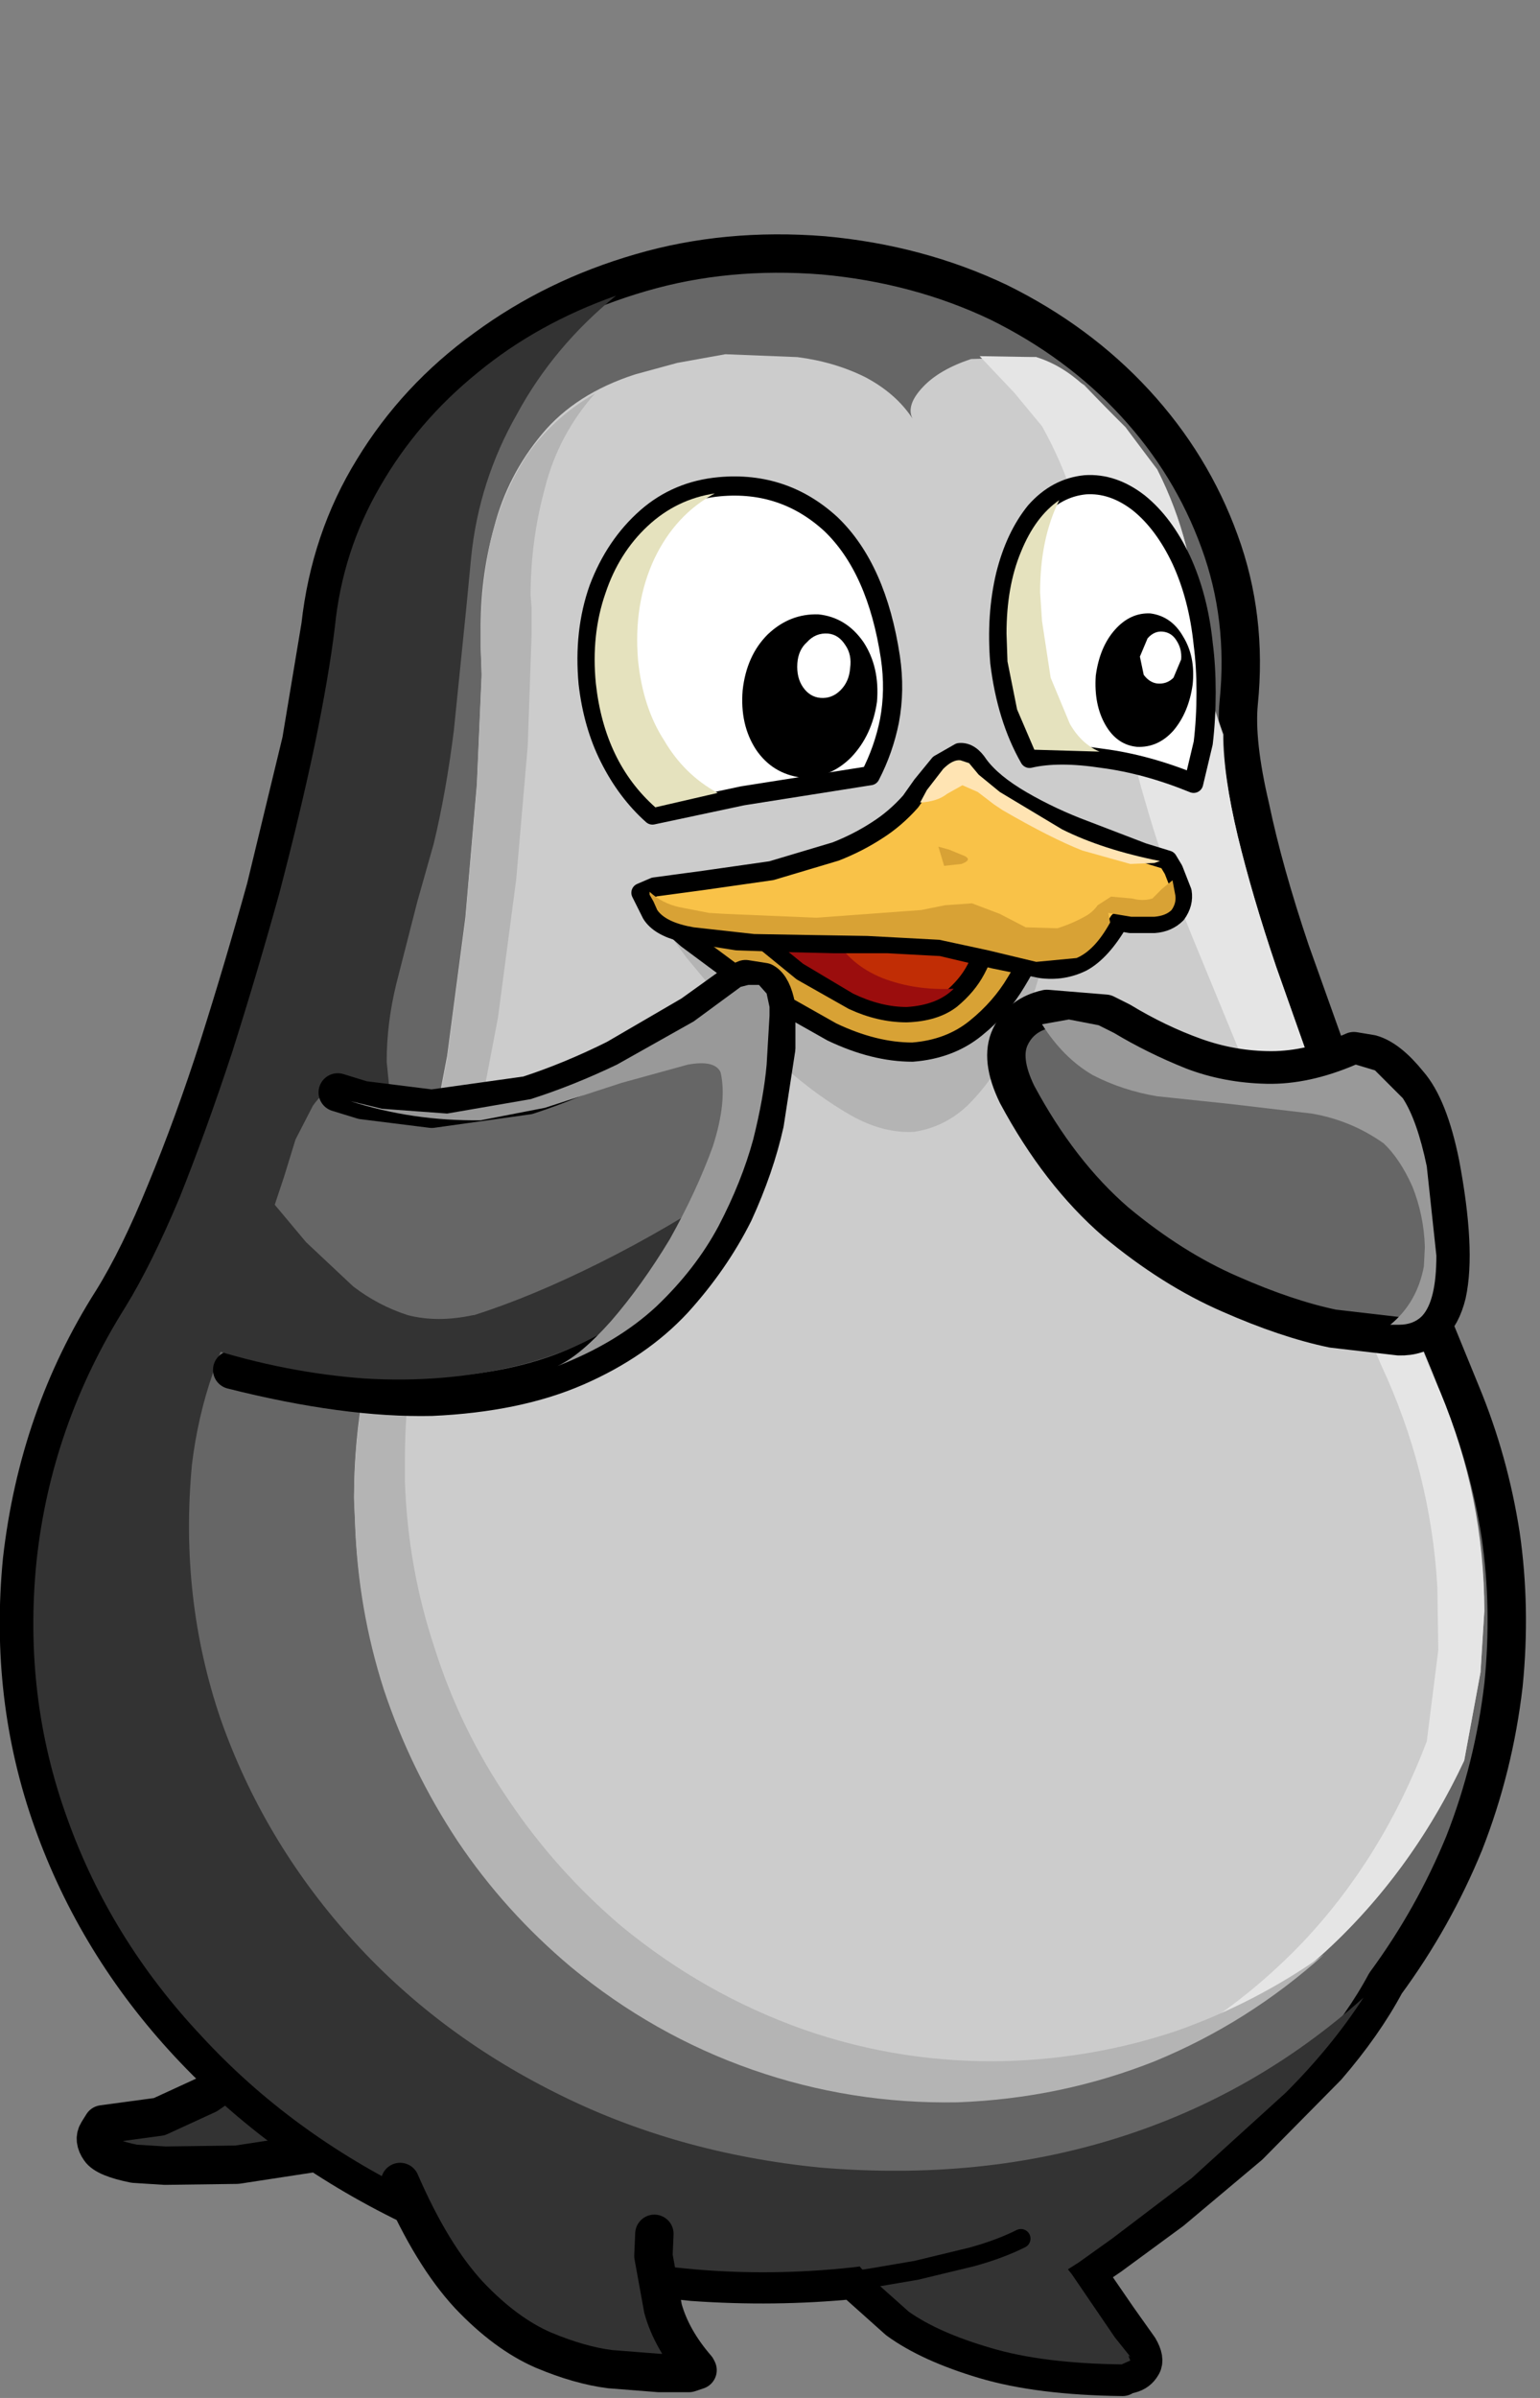 <?xml version="1.0" encoding="UTF-8" standalone="no"?>
<svg xmlns:xlink="http://www.w3.org/1999/xlink" height="124.9px" width="80.25px" xmlns="http://www.w3.org/2000/svg">
  <rect width="100%" height="100%" fill="#808080" stroke="none"/>
  <g transform="matrix(1, 0, 0, 1, 63.35, 79.35)">
    <use height="112.6" transform="matrix(1.0, 0.0, 0.0, 1.0, -63.35, -67.15)" width="79.5" xlink:href="#shape0"/>
  </g>
  <defs>
    <g id="shape0" transform="matrix(1, 0, 0, 1, 63.35, 67.15)">
      <path d="M-50.15 28.0 L-43.55 31.1 Q-44.7 32.2 -46.75 32.75 L-51.0 33.4 -54.75 33.45 -56.35 33.35 Q-57.85 33.05 -58.15 32.6 -58.5 32.1 -58.25 31.7 L-58.0 31.3 -55.05 30.9 -52.55 29.75 -50.8 28.55 -50.15 28.0" fill="#333333" fill-rule="evenodd" stroke="none"/>
      <path d="M-50.15 28.0 L-50.8 28.55 -52.55 29.75 -55.05 30.9 -58.0 31.3 -58.25 31.7 Q-58.5 32.1 -58.15 32.6 -57.85 33.05 -56.35 33.35 L-54.75 33.45 -51.0 33.4 -46.75 32.75 Q-44.7 32.2 -43.55 31.1" fill="none" stroke="#000000" stroke-linecap="round" stroke-linejoin="round" stroke-width="2.0"/>
      <path d="M1.2 -42.75 Q1.0 -40.7 1.8 -37.3 2.5 -33.95 3.9 -29.8 L6.9 -21.4 10.1 -13.35 12.8 -6.75 Q14.25 -3.25 14.85 0.6 15.4 4.4 15.0 8.4 14.5 12.7 12.95 16.65 11.35 20.55 8.85 23.95 7.7 26.1 5.8 28.3 L1.75 32.4 -2.3 35.8 -5.5 38.15 -6.75 39.0 -6.2 39.8 -5.1 41.4 -4.0 42.95 Q-3.65 43.55 -3.85 43.85 -4.05 44.2 -4.45 44.3 -4.85 44.4 -4.85 44.45 -9.2 44.4 -12.05 43.55 -14.9 42.7 -16.55 41.5 L-18.9 39.4 Q-23.0 39.8 -27.25 39.5 -35.3 38.7 -42.0 35.5 -48.7 32.25 -53.5 27.1 -58.3 21.95 -60.6 15.5 -62.9 9.05 -62.2 1.9 -61.35 -5.55 -57.5 -11.6 -56.1 -13.85 -54.7 -17.3 -53.25 -20.8 -51.95 -24.85 -50.65 -28.95 -49.5 -33.1 L-47.65 -40.75 -46.65 -46.75 Q-46.15 -51.25 -43.9 -54.9 -41.65 -58.6 -38.05 -61.2 -34.45 -63.85 -29.95 -65.15 -25.5 -66.45 -20.45 -66.05 -15.5 -65.6 -11.3 -63.6 -7.15 -61.55 -4.2 -58.35 -1.25 -55.15 0.2 -51.15 1.65 -47.2 1.2 -42.75" fill="#666666" fill-rule="evenodd" stroke="none"/>
      <path d="M1.2 -42.75 Q1.65 -47.2 0.2 -51.15 -1.25 -55.15 -4.2 -58.35 -7.15 -61.55 -11.3 -63.6 -15.5 -65.6 -20.45 -66.05 -25.5 -66.45 -29.95 -65.15 -34.45 -63.85 -38.05 -61.2 -41.65 -58.6 -43.9 -54.9 -46.15 -51.25 -46.65 -46.75 L-47.65 -40.75 -49.5 -33.1 Q-50.65 -28.95 -51.95 -24.85 -53.25 -20.8 -54.7 -17.3 -56.1 -13.85 -57.5 -11.6 -61.35 -5.55 -62.2 1.9 -62.9 9.05 -60.6 15.5 -58.3 21.95 -53.5 27.1 -48.7 32.25 -42.0 35.5 -35.3 38.7 -27.25 39.5 -23.0 39.8 -18.9 39.4 L-16.55 41.5 Q-14.9 42.7 -12.05 43.55 -9.2 44.4 -4.85 44.45 -4.85 44.4 -4.45 44.3 -4.05 44.2 -3.85 43.85 -3.65 43.55 -4.0 42.95 L-5.1 41.4 -6.2 39.8 -6.75 39.0 -5.5 38.15 -2.3 35.8 1.75 32.4 5.8 28.3 Q7.7 26.1 8.85 23.95 11.35 20.55 12.95 16.65 14.5 12.7 15.0 8.4 15.4 4.4 14.85 0.6 14.25 -3.25 12.8 -6.75 L10.1 -13.35 6.9 -21.4 3.9 -29.8 Q2.5 -33.95 1.8 -37.3 1.0 -40.7 1.2 -42.75" fill="none" stroke="#000000" stroke-linecap="round" stroke-linejoin="round" stroke-width="2.0"/>
      <path d="M-36.4 -57.8 Q-38.4 -54.3 -38.8 -50.3 L-39.05 -47.7 -39.7 -41.3 Q-40.1 -38.1 -40.75 -35.4 L-41.6 -32.4 -42.7 -28.1 Q-43.2 -26.05 -43.2 -24.05 L-43.05 -22.55 Q-44.5 -23.2 -45.65 -22.85 -46.5 -22.55 -47.05 -21.75 L-47.95 -20.0 -48.55 -18.05 -48.85 -17.15 Q-49.65 -14.7 -50.6 -12.4 L-52.25 -7.85 Q-53.05 -5.55 -53.35 -3.05 -54.0 3.9 -51.85 10.2 -49.65 16.45 -45.15 21.5 -40.7 26.5 -34.4 29.65 -28.15 32.8 -20.6 33.55 -12.25 34.25 -5.1 32.0 2.05 29.75 7.7 24.7 6.05 27.25 3.65 29.65 L-1.25 34.1 -5.4 37.25 -7.15 38.5 -7.7 38.85 -7.5 39.1 -5.25 42.4 -4.45 43.4 -4.55 43.35 -4.45 43.6 -4.9 43.8 Q-9.0 43.75 -11.7 42.95 -14.45 42.15 -16.0 41.05 L-18.3 39.0 -18.55 38.7 -18.95 38.75 Q-23.1 39.2 -27.15 38.85 -35.05 38.15 -41.6 34.95 -48.2 31.75 -52.85 26.7 -57.6 21.65 -59.85 15.35 -62.15 9.0 -61.45 2.0 -60.7 -5.1 -56.8 -11.3 -55.45 -13.5 -54.0 -16.95 -52.6 -20.45 -51.25 -24.55 -49.95 -28.65 -48.8 -32.8 -47.7 -37.0 -46.95 -40.55 -46.2 -44.2 -45.9 -46.7 -45.5 -50.65 -43.55 -54.0 -41.6 -57.4 -38.45 -59.95 -35.35 -62.5 -31.25 -63.95 -34.5 -61.3 -36.4 -57.8" fill="#333333" fill-rule="evenodd" stroke="none"/>
      <path d="M0.4 -41.1 Q0.4 -38.95 1.15 -35.8 1.9 -32.7 3.15 -29.0 L5.8 -21.5 8.7 -14.15 11.3 -7.85 11.7 -6.85 Q13.95 -1.35 14.0 4.55 L13.8 7.75 12.95 12.35 Q10.5 17.6 6.5 21.55 2.45 25.45 -2.6 27.65 -7.7 29.8 -13.45 30.0 -19.0 30.1 -24.15 28.35 -29.3 26.5 -33.6 22.95 -37.05 20.05 -39.5 16.4 -41.95 12.75 -43.35 8.55 -44.7 4.3 -44.85 -0.2 L-44.9 -1.35 Q-44.9 -7.3 -42.75 -12.75 -42.0 -14.8 -41.3 -17.8 L-40.05 -24.35 -39.1 -31.55 -38.5 -38.5 -38.25 -44.25 -38.3 -45.65 -38.3 -46.35 Q-38.35 -49.2 -37.6 -51.9 -36.9 -54.6 -35.1 -56.75 -33.35 -58.85 -30.25 -59.85 L-28.05 -60.45 -25.55 -60.9 -21.8 -60.75 Q-19.85 -60.5 -18.25 -59.7 -16.65 -58.85 -15.8 -57.55 -16.15 -58.25 -15.25 -59.2 -14.4 -60.1 -12.75 -60.65 L-9.35 -60.75 -6.85 -59.3 -4.75 -57.1 -3.05 -54.9 Q-1.1 -51.05 -0.95 -46.7 -0.9 -44.75 0.4 -41.1" fill="#cccccc" fill-rule="evenodd" stroke="none"/>
      <path d="M1.15 -35.8 Q1.9 -32.7 3.15 -29.0 L5.8 -21.5 8.7 -14.15 11.25 -7.85 11.7 -6.85 Q14.0 -1.35 14.0 4.55 L13.8 7.75 12.95 12.35 Q10.15 18.3 5.5 22.5 0.75 26.65 -5.2 28.6 0.35 26.2 4.55 21.8 8.7 17.4 11.0 11.35 L11.6 6.6 11.55 3.3 Q11.2 -2.75 8.6 -8.3 L8.15 -9.35 5.15 -15.7 1.85 -23.1 -1.3 -30.75 Q-2.8 -34.5 -3.7 -37.7 -4.65 -40.9 -4.8 -43.1 -6.25 -46.8 -6.45 -48.8 -6.9 -53.3 -9.05 -57.15 L-10.5 -58.9 -12.3 -60.8 -9.35 -60.75 Q-8.05 -60.35 -6.9 -59.3 L-4.7 -57.1 -3.05 -54.9 Q-1.1 -51.05 -0.95 -46.7 -0.9 -44.75 0.35 -41.1 0.4 -38.95 1.15 -35.8" fill="#e5e5e5" fill-rule="evenodd" stroke="none"/>
      <path d="M-35.95 -55.55 Q-34.6 -57.55 -32.35 -58.85 -34.25 -56.7 -34.95 -53.95 -35.7 -51.2 -35.7 -48.35 L-35.65 -47.7 -35.65 -46.25 -35.85 -40.5 -36.45 -33.55 -37.4 -26.35 -38.65 -19.8 -40.15 -14.75 Q-42.25 -9.3 -42.25 -3.35 L-42.25 -2.2 Q-42.1 2.3 -40.7 6.5 -39.35 10.75 -36.85 14.4 -34.4 18.05 -31.0 20.95 -26.7 24.5 -21.5 26.35 -16.35 28.15 -10.85 28.0 -6.3 27.85 -2.1 26.45 2.05 25.0 5.65 22.45 1.7 26.0 -3.15 28.0 -8.05 29.95 -13.45 30.15 -19.0 30.25 -24.15 28.45 -29.3 26.65 -33.6 23.1 -37.05 20.2 -39.5 16.55 -41.95 12.85 -43.35 8.65 -44.7 4.45 -44.85 -0.05 L-44.9 -1.2 Q-44.9 -7.15 -42.75 -12.6 -42.0 -14.65 -41.3 -17.65 L-40.05 -24.2 -39.1 -31.4 -38.5 -38.35 -38.25 -44.1 -38.3 -45.55 -38.3 -46.25 Q-38.3 -48.7 -37.8 -51.1 -37.25 -53.5 -35.95 -55.55" fill="#b4b4b4" fill-rule="evenodd" stroke="none"/>
      <path d="M-8.35 -31.65 L-8.6 -30.5 -9.4 -27.85 Q-9.95 -26.25 -10.85 -24.6 -11.7 -23.0 -12.9 -21.8 -14.1 -20.65 -15.7 -20.4 -17.3 -20.3 -19.0 -21.25 -20.75 -22.25 -22.45 -23.75 L-25.4 -26.85 -27.6 -29.5 -28.4 -30.6 -8.35 -31.65" fill="#b4b4b4" fill-rule="evenodd" stroke="none"/>
      <path d="M-8.85 -31.65 L-9.2 -30.6 Q-9.55 -29.6 -10.4 -28.2 -11.2 -26.85 -12.5 -25.8 -13.85 -24.7 -15.8 -24.55 -17.8 -24.55 -20.0 -25.6 L-24.25 -28.0 -27.55 -30.45 -28.85 -31.6 -8.85 -31.65" fill="#d8a235" fill-rule="evenodd" stroke="none"/>
      <path d="M-8.85 -31.65 L-28.85 -31.6 -27.55 -30.45 -24.25 -28.0 -20.0 -25.6 Q-17.8 -24.55 -15.8 -24.55 -13.85 -24.7 -12.5 -25.8 -11.2 -26.85 -10.4 -28.2 -9.55 -29.6 -9.2 -30.6 L-8.85 -31.65" fill="none" stroke="#000000" stroke-linecap="round" stroke-linejoin="round" stroke-width="1.0"/>
      <path d="M-11.8 -31.0 L-11.95 -30.35 Q-12.05 -29.7 -12.5 -28.85 -12.95 -28.0 -13.8 -27.3 -14.65 -26.65 -16.1 -26.6 -17.5 -26.6 -18.9 -27.25 L-21.55 -28.75 -23.45 -30.3 -24.25 -31.0 -11.8 -31.0" fill="#c12d05" fill-rule="evenodd" stroke="none"/>
      <path d="M-11.8 -31.0 L-24.25 -31.0 -23.45 -30.3 -21.55 -28.75 -18.9 -27.25 Q-17.5 -26.6 -16.1 -26.6 -14.65 -26.65 -13.8 -27.3 -12.95 -28.0 -12.5 -28.85 -12.05 -29.7 -11.95 -30.35 L-11.8 -31.0" fill="none" stroke="#000000" stroke-linecap="round" stroke-linejoin="round" stroke-width="1.0"/>
      <path d="M-19.95 -30.65 Q-19.1 -29.1 -17.35 -28.4 -15.65 -27.75 -13.65 -27.85 -14.5 -27.0 -16.1 -26.9 -17.45 -26.9 -18.9 -27.6 L-21.5 -29.15 -23.35 -30.65 -22.05 -30.65 -19.95 -30.65" fill="#9b0d0d" fill-rule="evenodd" stroke="none"/>
      <path d="M-45.75 -22.45 L-44.45 -22.05 -40.85 -21.6 -35.85 -22.3 Q-33.55 -23.05 -31.25 -24.2 L-27.3 -26.5 -25.0 -28.15 -24.5 -28.35 -23.55 -28.2 Q-23.1 -27.95 -22.9 -26.9 L-22.9 -24.75 -23.5 -20.85 Q-24.0 -18.6 -25.1 -16.2 -26.3 -13.8 -28.25 -11.65 -30.25 -9.5 -33.35 -8.15 -36.45 -6.8 -40.85 -6.6 -45.3 -6.5 -51.25 -8.0 L-45.75 -22.45" fill="#666666" fill-rule="evenodd" stroke="none"/>
      <path d="M-45.75 -22.45 L-44.45 -22.05 -40.85 -21.6 -35.85 -22.3 Q-33.55 -23.05 -31.25 -24.2 L-27.3 -26.5 -25.0 -28.15 -24.5 -28.35 -23.55 -28.2 Q-23.1 -27.95 -22.9 -26.9 L-22.9 -24.75 -23.5 -20.85 Q-24.0 -18.6 -25.1 -16.2 -26.3 -13.8 -28.25 -11.65 -30.25 -9.5 -33.35 -8.15 -36.45 -6.8 -40.85 -6.6 -45.3 -6.5 -51.25 -8.0" fill="none" stroke="#000000" stroke-linecap="round" stroke-linejoin="round" stroke-width="2.0"/>
      <path d="M-50.4 -17.15 L-49.45 -17.1 -47.4 -14.65 -44.95 -12.35 Q-43.65 -11.35 -42.1 -10.85 -40.55 -10.45 -38.7 -10.85 L-38.65 -10.85 Q-35.65 -11.8 -32.05 -13.6 -28.55 -15.35 -25.1 -17.65 -26.8 -13.75 -29.75 -11.4 -32.7 -9.1 -36.45 -8.2 -40.25 -7.3 -44.35 -7.55 -48.45 -7.85 -52.55 -9.15 -52.45 -10.05 -52.7 -10.75 L-53.15 -12.35 Q-53.4 -13.15 -53.1 -14.1 L-52.55 -14.9 -51.6 -16.2 -50.4 -17.15" fill="#333333" fill-rule="evenodd" stroke="none"/>
      <path d="M-45.1 -22.0 L-43.45 -21.6 -40.05 -21.35 -35.7 -22.1 Q-33.5 -22.8 -31.2 -23.9 L-27.2 -26.15 -24.75 -27.95 -24.35 -28.05 -23.8 -28.05 -23.4 -27.6 -23.25 -26.9 -23.25 -26.45 -23.4 -23.9 Q-23.55 -22.2 -24.1 -20.0 -24.7 -17.8 -25.9 -15.5 -27.1 -13.25 -29.15 -11.3 -31.2 -9.4 -34.3 -8.2 -33.1 -8.75 -31.5 -10.55 -29.9 -12.4 -28.45 -14.8 -27.05 -17.3 -26.2 -19.65 -25.45 -22.0 -25.8 -23.5 -26.1 -24.15 -27.5 -23.9 L-30.95 -22.95 -34.95 -21.65 -38.3 -21.0 Q-41.85 -20.95 -45.1 -22.0" fill="#999999" fill-rule="evenodd" stroke="none"/>
      <path d="M8.1 -24.45 Q9.0 -24.2 10.05 -22.9 11.1 -21.7 11.7 -18.75 12.55 -14.25 12.05 -11.95 11.5 -9.7 9.55 -9.75 L6.1 -10.15 Q3.7 -10.65 0.75 -11.95 -2.25 -13.25 -5.2 -15.7 -8.15 -18.25 -10.35 -22.35 -11.25 -24.2 -10.7 -25.35 -10.15 -26.5 -8.8 -26.8 L-5.75 -26.55 -4.95 -26.15 Q-3.05 -25.0 -1.1 -24.3 0.85 -23.6 2.9 -23.6 4.95 -23.6 7.2 -24.6 L8.1 -24.45" fill="#666666" fill-rule="evenodd" stroke="none"/>
      <path d="M8.1 -24.45 Q9.0 -24.2 10.05 -22.9 11.1 -21.7 11.7 -18.75 12.55 -14.25 12.05 -11.95 11.5 -9.7 9.55 -9.75 L6.1 -10.15 Q3.7 -10.65 0.75 -11.95 -2.25 -13.25 -5.2 -15.7 -8.15 -18.25 -10.35 -22.35 -11.25 -24.2 -10.7 -25.35 -10.15 -26.5 -8.8 -26.8 L-5.75 -26.55 -4.95 -26.15 Q-3.05 -25.0 -1.1 -24.3 0.85 -23.6 2.9 -23.6 4.95 -23.6 7.2 -24.6 L8.1 -24.45" fill="none" stroke="#000000" stroke-linecap="round" stroke-linejoin="round" stroke-width="2.0"/>
      <path d="M10.9 -14.4 Q10.85 -16.05 10.25 -17.55 9.6 -19.0 8.75 -19.8 7.05 -21.0 5.0 -21.35 L0.75 -21.85 -3.05 -22.25 Q-4.85 -22.55 -6.4 -23.35 -7.95 -24.25 -9.05 -26.0 L-7.65 -26.25 -6.1 -25.95 -5.3 -25.55 Q-3.55 -24.5 -1.55 -23.7 0.4 -22.95 2.65 -22.9 4.85 -22.85 7.3 -23.9 L8.3 -23.6 9.75 -22.15 Q10.5 -21.0 11.0 -18.6 L11.5 -13.95 Q11.5 -11.6 10.75 -10.8 10.3 -10.35 9.55 -10.35 L9.4 -10.35 9.1 -10.35 Q10.5 -11.5 10.85 -13.4 L10.9 -14.4" fill="#999999" fill-rule="evenodd" stroke="none"/>
      <path d="M-29.25 37.0 L-29.3 38.15 -28.8 40.9 Q-28.35 42.5 -27.05 44.0 L-27.0 44.1 -27.45 44.25 -29.0 44.25 -31.55 44.05 Q-33.15 43.85 -35.05 43.05 -37.0 42.2 -38.9 40.2 -40.85 38.1 -42.5 34.3 L-29.25 37.0" fill="#333333" fill-rule="evenodd" stroke="none"/>
      <path d="M-29.25 37.0 L-29.3 38.15 -28.8 40.9 Q-28.35 42.5 -27.05 44.0 L-27.0 44.1 -27.45 44.25 -29.0 44.25 -31.55 44.05 Q-33.15 43.85 -35.05 43.05 -37.0 42.2 -38.9 40.2 -40.85 38.1 -42.5 34.3" fill="none" stroke="#000000" stroke-linecap="round" stroke-linejoin="round" stroke-width="2.0"/>
      <path d="M-18.95 39.45 L-17.95 39.3 -15.6 38.9 -12.7 38.2 Q-11.25 37.8 -10.15 37.25" fill="none" stroke="#000000" stroke-linecap="round" stroke-linejoin="round" stroke-width="1.0"/>
      <path d="M-3.8 -34.95 L-2.5 -34.55 -2.2 -34.05 -1.75 -32.9 Q-1.65 -32.3 -2.05 -31.75 -2.5 -31.3 -3.2 -31.25 L-4.45 -31.25 -5.05 -31.35 Q-5.95 -29.8 -6.95 -29.25 -7.95 -28.75 -9.1 -28.9 L-11.55 -29.4 -14.3 -30.05 -17.1 -30.2 -19.9 -30.2 -22.0 -30.25 -24.95 -30.35 -27.8 -30.8 Q-29.0 -31.1 -29.4 -31.75 L-29.95 -32.85 -29.25 -33.15 -26.65 -33.5 -23.15 -34.0 -19.8 -35.0 Q-18.65 -35.45 -17.65 -36.1 -16.7 -36.7 -15.9 -37.6 L-15.3 -38.45 -14.4 -39.55 -13.35 -40.15 Q-12.8 -40.2 -12.35 -39.5 -11.65 -38.55 -10.1 -37.65 -8.55 -36.75 -6.8 -36.1 L-3.8 -34.95" fill="#f9c248" fill-rule="evenodd" stroke="none"/>
      <path d="M-3.8 -34.95 L-2.5 -34.55 -2.2 -34.05 -1.75 -32.9 Q-1.65 -32.3 -2.05 -31.75 -2.5 -31.3 -3.2 -31.25 L-4.45 -31.25 -5.05 -31.35 Q-5.95 -29.8 -6.95 -29.25 -7.95 -28.75 -9.1 -28.9 L-11.55 -29.4 -14.3 -30.05 -17.1 -30.2 -19.9 -30.2 -22.0 -30.25 -24.95 -30.35 -27.8 -30.8 Q-29.0 -31.1 -29.4 -31.75 L-29.95 -32.85 -29.25 -33.15 -26.65 -33.5 -23.15 -34.0 -19.8 -35.0 Q-18.65 -35.45 -17.65 -36.1 -16.7 -36.7 -15.9 -37.6 L-15.3 -38.45 -14.4 -39.55 -13.35 -40.15 Q-12.8 -40.2 -12.35 -39.5 -11.65 -38.55 -10.1 -37.65 -8.55 -36.75 -6.8 -36.1 L-3.8 -34.95" fill="none" stroke="#000000" stroke-linecap="round" stroke-linejoin="round" stroke-width="1.0"/>
      <path d="M-2.3 -31.95 Q-2.6 -31.65 -3.2 -31.6 L-4.4 -31.6 -5.3 -31.75 -5.6 -31.8 -5.5 -31.3 Q-6.3 -29.85 -7.25 -29.45 L-9.35 -29.25 -11.85 -29.85 -14.4 -30.4 -18.15 -30.6 -21.2 -30.65 -24.05 -30.7 -27.2 -31.05 Q-28.65 -31.3 -29.1 -31.95 L-29.3 -32.4 -29.5 -32.75 -29.5 -32.9 Q-28.85 -32.3 -27.95 -32.1 L-26.4 -31.8 -25.55 -31.75 -20.8 -31.55 -15.35 -31.95 -14.1 -32.2 -12.7 -32.3 -11.25 -31.75 -9.9 -31.05 -8.25 -31.0 Q-7.45 -31.25 -6.75 -31.65 -6.4 -31.85 -6.15 -32.2 L-5.45 -32.65 -4.35 -32.55 Q-3.8 -32.4 -3.3 -32.55 L-2.8 -33.05 -2.25 -33.5 -2.1 -32.7 Q-2.05 -32.3 -2.3 -31.95" fill="#d8a235" fill-rule="evenodd" stroke="none"/>
      <path d="M-14.45 -35.25 L-13.9 -35.1 -13.05 -34.75 Q-12.7 -34.55 -13.25 -34.35 L-14.15 -34.25 -14.45 -35.25" fill="#d8a235" fill-rule="evenodd" stroke="none"/>
      <path d="M-6.95 -35.05 Q-8.6 -35.7 -11.1 -37.15 L-11.55 -37.45 -12.4 -38.1 -13.2 -38.45 -14.0 -38.0 Q-14.5 -37.6 -15.4 -37.55 L-15.05 -38.2 -14.2 -39.3 Q-13.7 -39.8 -13.3 -39.75 L-12.85 -39.6 -12.35 -39.0 -11.25 -38.1 -8.0 -36.15 Q-5.9 -35.1 -2.9 -34.5 L-3.2 -34.4 -4.45 -34.35 -6.95 -35.05" fill="#ffe4b3" fill-rule="evenodd" stroke="none"/>
      <path d="M-16.95 -45.1 Q-16.7 -43.4 -17.0 -41.8 -17.3 -40.3 -18.0 -38.95 L-24.65 -37.9 -29.35 -36.9 Q-30.7 -38.1 -31.6 -39.9 -32.45 -41.6 -32.7 -43.75 -32.95 -46.45 -32.15 -48.7 -31.3 -50.95 -29.65 -52.4 -28.05 -53.8 -25.85 -54.0 -22.5 -54.3 -20.05 -52.05 -17.65 -49.75 -16.95 -45.1" fill="#ffffff" fill-rule="evenodd" stroke="none"/>
      <path d="M-16.95 -45.1 Q-17.65 -49.75 -20.05 -52.05 -22.5 -54.3 -25.85 -54.0 -28.05 -53.8 -29.65 -52.4 -31.3 -50.95 -32.15 -48.7 -32.95 -46.45 -32.7 -43.75 -32.45 -41.6 -31.6 -39.9 -30.7 -38.1 -29.35 -36.9 L-24.65 -37.9 -18.0 -38.95 Q-17.3 -40.3 -17.0 -41.8 -16.7 -43.4 -16.95 -45.1" fill="none" stroke="#000000" stroke-linecap="round" stroke-linejoin="round" stroke-width="1.0"/>
      <path d="M-30.1 -44.95 Q-29.85 -42.5 -28.75 -40.8 -27.7 -39.0 -25.95 -38.05 L-29.2 -37.3 Q-31.85 -39.65 -32.3 -43.75 -32.55 -46.3 -31.8 -48.45 -31.1 -50.55 -29.6 -51.95 -28.1 -53.35 -26.1 -53.65 -28.15 -52.55 -29.25 -50.25 -30.35 -47.9 -30.1 -44.95" fill="#e5e2be" fill-rule="evenodd" stroke="none"/>
      <path d="M-21.6 -38.85 Q-23.1 -39.05 -23.95 -40.3 -24.8 -41.6 -24.65 -43.4 -24.45 -45.2 -23.35 -46.3 -22.2 -47.4 -20.7 -47.35 -19.25 -47.2 -18.35 -45.9 -17.5 -44.6 -17.65 -42.8 -17.9 -41.05 -19.0 -39.9 -20.1 -38.8 -21.6 -38.85" fill="#000000" fill-rule="evenodd" stroke="none"/>
      <path d="M-19.05 -44.55 Q-19.1 -43.85 -19.55 -43.4 -20.0 -42.95 -20.6 -43.0 -21.15 -43.05 -21.5 -43.55 -21.85 -44.05 -21.8 -44.8 -21.75 -45.5 -21.3 -45.9 -20.85 -46.4 -20.2 -46.35 -19.65 -46.3 -19.3 -45.75 -18.95 -45.25 -19.05 -44.55" fill="#ffffff" fill-rule="evenodd" stroke="none"/>
      <path d="M-4.0 -53.15 Q-2.7 -52.1 -1.8 -50.2 -0.9 -48.25 -0.65 -45.8 -0.5 -44.65 -0.5 -43.3 -0.5 -41.9 -0.65 -40.65 L-1.15 -38.55 Q-3.6 -39.55 -5.9 -39.85 -8.2 -40.2 -9.7 -39.85 -10.9 -41.95 -11.25 -44.85 -11.45 -47.3 -10.95 -49.4 -10.45 -51.4 -9.4 -52.7 -8.3 -53.95 -6.8 -54.1 -5.35 -54.2 -4.0 -53.15" fill="#ffffff" fill-rule="evenodd" stroke="none"/>
      <path d="M-4.0 -53.15 Q-5.35 -54.2 -6.8 -54.1 -8.3 -53.95 -9.4 -52.7 -10.45 -51.4 -10.95 -49.4 -11.45 -47.3 -11.25 -44.85 -10.9 -41.95 -9.7 -39.85 -8.2 -40.2 -5.9 -39.85 -3.6 -39.55 -1.15 -38.55 L-0.65 -40.65 Q-0.5 -41.9 -0.5 -43.3 -0.5 -44.65 -0.65 -45.8 -0.9 -48.25 -1.8 -50.2 -2.7 -52.1 -4.0 -53.15" fill="none" stroke="#000000" stroke-linecap="round" stroke-linejoin="round" stroke-width="1.0"/>
      <path d="M-10.9 -46.35 Q-10.9 -48.8 -10.15 -50.6 -9.4 -52.45 -8.15 -53.3 -9.15 -51.3 -9.15 -48.5 L-9.05 -47.0 -8.6 -44.05 -7.6 -41.65 Q-7.0 -40.6 -6.05 -40.2 L-7.75 -40.25 -9.45 -40.3 -10.35 -42.4 -10.85 -44.9 -10.9 -46.35" fill="#e5e2be" fill-rule="evenodd" stroke="none"/>
      <path d="M-1.2 -43.7 Q-1.4 -42.25 -2.2 -41.3 -3.0 -40.4 -4.1 -40.45 -5.15 -40.55 -5.75 -41.6 -6.35 -42.65 -6.25 -44.15 -6.05 -45.65 -5.25 -46.55 -4.45 -47.45 -3.4 -47.4 -2.3 -47.25 -1.7 -46.2 -1.05 -45.15 -1.2 -43.7" fill="#000000" fill-rule="evenodd" stroke="none"/>
      <path d="M-1.8 -45.0 L-2.2 -44.05 Q-2.55 -43.7 -3.05 -43.75 -3.45 -43.8 -3.75 -44.2 L-3.95 -45.15 -3.55 -46.1 Q-3.2 -46.5 -2.75 -46.45 -2.3 -46.4 -2.05 -46.0 -1.75 -45.55 -1.8 -45.0" fill="#ffffff" fill-rule="evenodd" stroke="none"/>
    </g>
  </defs>
</svg>
